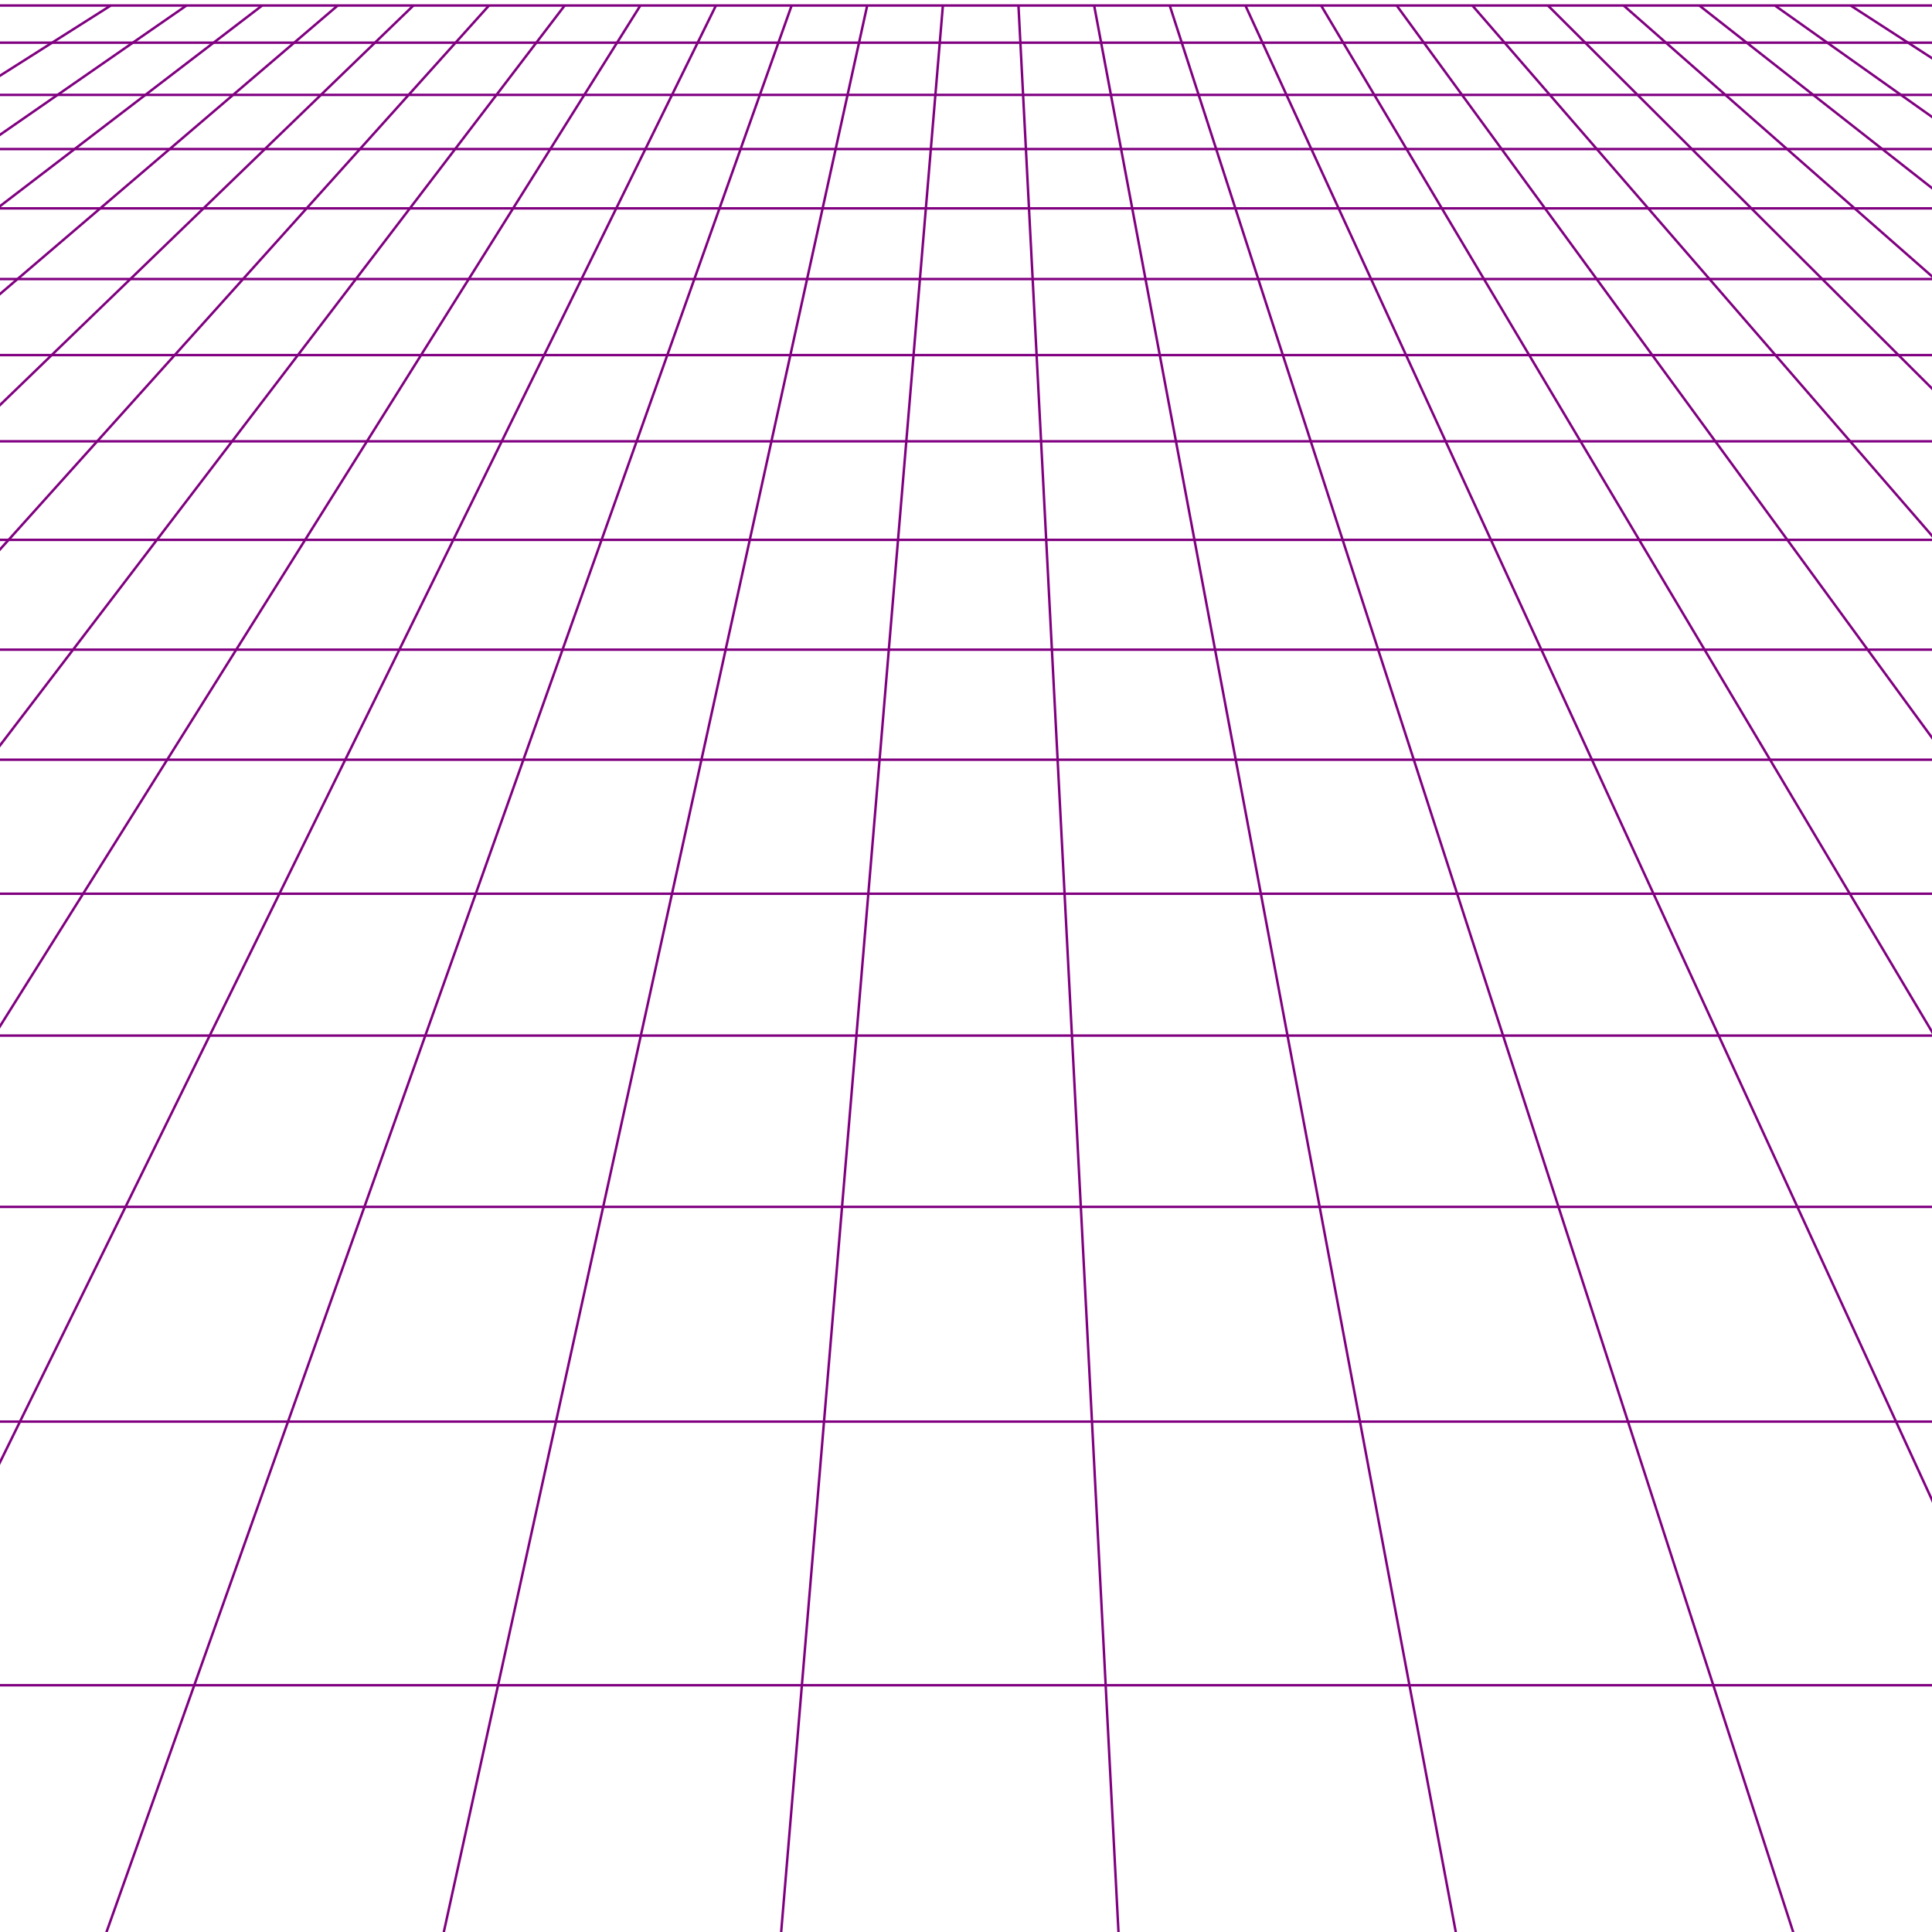 <svg xmlns="http://www.w3.org/2000/svg" xml:space="preserve" x="0" y="0" version="1.1" viewBox="0 0 1580 1580" width="1580" height="1580">
  <style>
    .st0{fill:none;stroke:purple;stroke-width:2;stroke-miterlimit:10}
  </style>
  <path d="m90.6 4.5-1410 893.4" class="st0"/>
  <path d="m152.5 4.5-1288.6 893.4" class="st0"/>
  <path d="M214.4 4.5-952.9 897.9" class="st0"/>
  <path d="M276.2 4.5-769.7 897.9" class="st0"/>
  <path d="m338.1 4.5-924.5 893.4" class="st0"/>
  <path d="m399.9 4.5-803.2 893.4" class="st0"/>
  <path d="M461.8 4.5-220 897.9" class="st0"/>
  <path d="M523.7 4.5-36.8 897.9" class="st0"/>
  <path d="M585.5 4.5-131.3 1463" class="st0"/>
  <path d="M647.4 4.5 76.9 1608.7" class="st0"/>
  <path d="M709.2 4.5 338.1 1693.1" class="st0"/>
  <path d="M771.1 4.5 630.9 1674.7" class="st0"/>
  <path d="M832.9 4.5 919 1662.9" class="st0"/>
  <path d="m894.8 4.5 301.1 1604.1" class="st0"/>
  <path d="m956.6 4.5 525 1622.3" class="st0"/>
  <path d="m1018.5 4.5 631.1 1373.6" class="st0"/>
  <path d="m1080.4 4.5 531.8 893.4" class="st0"/>
  <path d="m1142.2 4.5 653.2 893.4" class="st0"/>
  <path d="m1204.1 4.5 774.5 893.4" class="st0"/>
  <path d="m1265.9 4.5 895.9 893.4" class="st0"/>
  <path d="M1327.8 4.5 2345 897.9" class="st0"/>
  <path d="m1389.7 4.5 1138.6 893.4" class="st0"/>
  <path d="m1451.5 4.5 1260 893.4" class="st0"/>
  <path d="m1513.4 4.5 1381.3 893.4" class="st0"/>
  <path d="M1677.7 77.6h-1752" class="st0"/>
  <path d="M1677.7 170.4h-1752" class="st0"/>
  <path d="M1677.7 228.2h-1752" class="st0"/>
  <path d="M1677.7 290.4h-1752" class="st0"/>
  <path d="M1677.7 360.9h-1752" class="st0"/>
  <path d="M1677.7 441.5h-1752" class="st0"/>
  <path d="M1677.7 531.3h-1752" class="st0"/>
  <path d="M1677.7 730.9h-1752" class="st0"/>
  <path d="M1677.7 846.9h-1752" class="st0"/>
  <path d="M1677.7 4.5h-1752" class="st0"/>
  <path d="M1677.7 621.3h-1752" class="st0"/>
  <path d="M1677.7 34.9h-1752" class="st0"/>
  <path d="M1677.7 121.9h-1752" class="st0"/>
  <path d="M1677.7 987h-1752" class="st0"/>
  <path d="M1677.7 1162.6h-1752" class="st0"/>
  <path d="M1677.7 1378.2h-1752" class="st0"/>
  <path d="M1677.7 1608.7h-1752" class="st0"/>
</svg>
